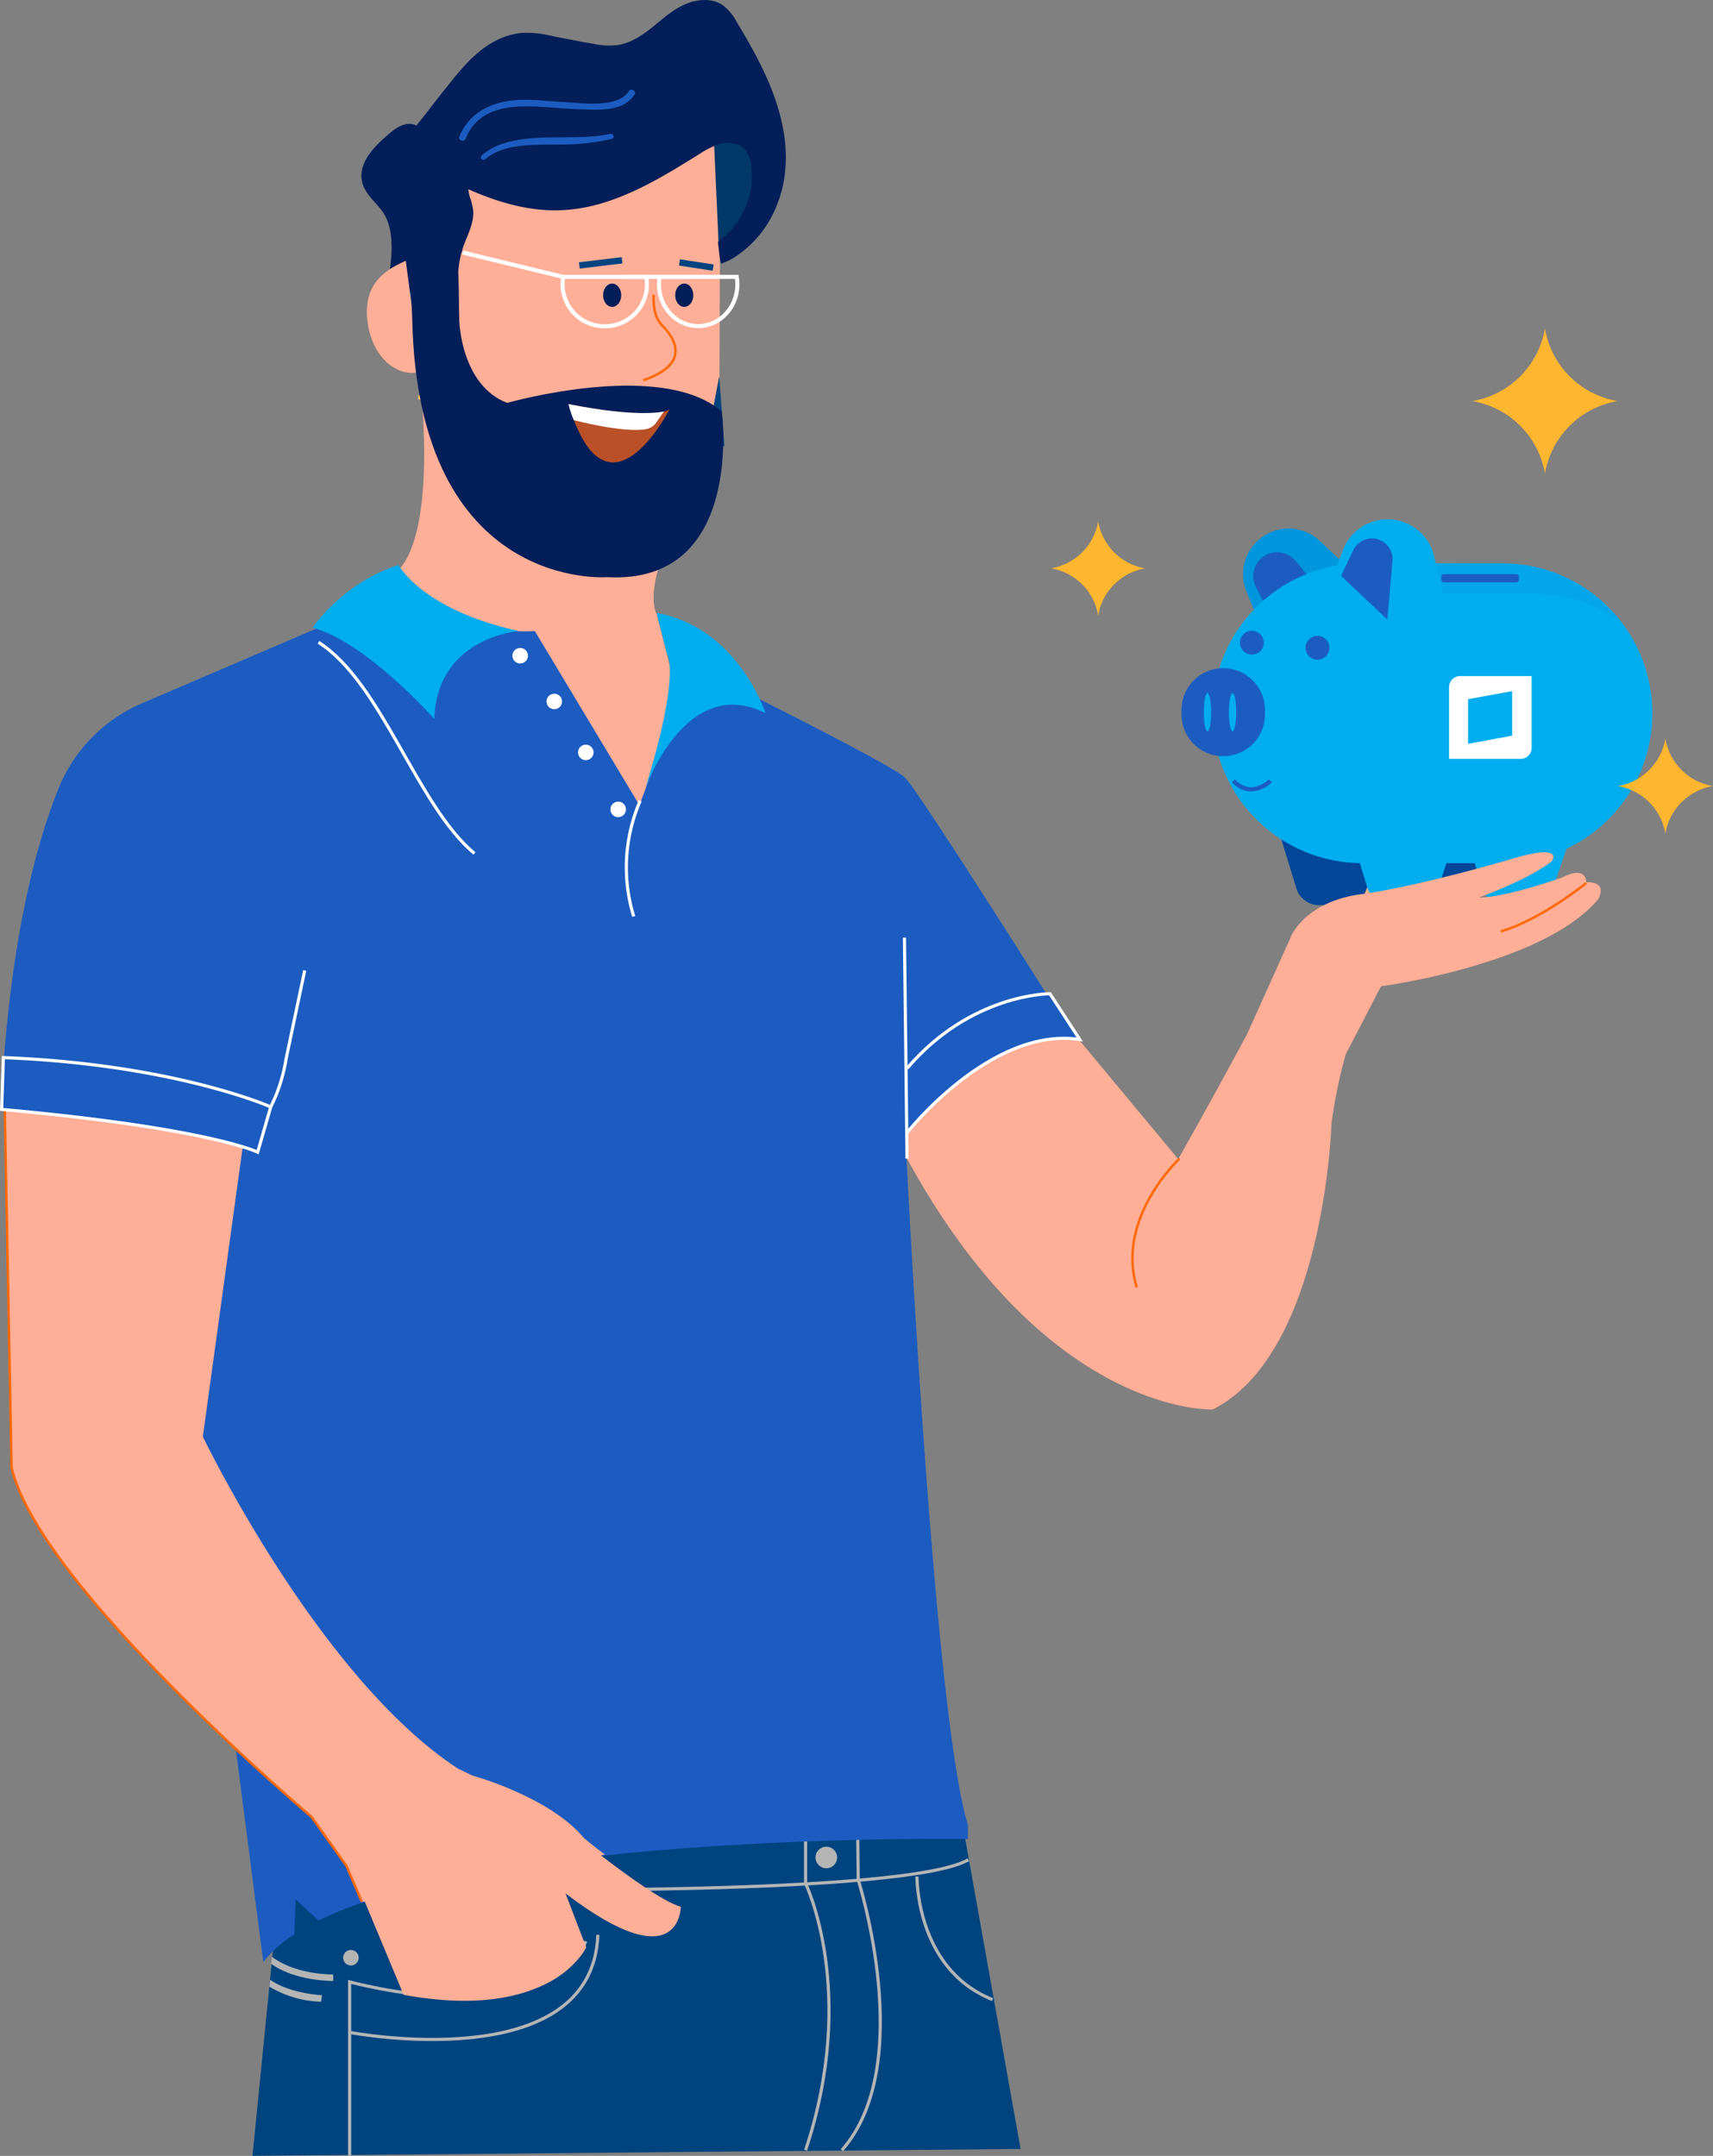 <svg xmlns="http://www.w3.org/2000/svg" xmlns:xlink="http://www.w3.org/1999/xlink" width="542.905" height="683.368" viewBox="0 0 542.905 683.368">
  <rect x="0" y="0" width="542.905" height="683.368" fill="#808080" stroke="none"/>
  <defs>
    <linearGradient id="linear-gradient" x1="671.683" y1="29.746" x2="671.683" y2="30.724" gradientUnits="objectBoundingBox">
      <stop offset="0" stop-color="#ffb65e"/>
      <stop offset="1" stop-color="#fc7125"/>
    </linearGradient>
    <clipPath id="clip-path">
      <path id="Trazado_15368" data-name="Trazado 15368" d="M78.092-351.411s26.242,5.349,32.022,1.669c.009.009-19.843,38.916-32.022-1.669" transform="translate(-78.092 351.411)" fill="none"/>
    </clipPath>
    <clipPath id="clip-path-2">
      <path id="Trazado_15370" data-name="Trazado 15370" d="M108.849-349.077s-7.889,2.145-30.281-2.333a27.425,27.425,0,0,0,1.7,5.088s16.011,4.254,23.146,2.809a4.929,4.929,0,0,0,2.98-2.082Z" transform="translate(-78.568 351.411)" fill="none"/>
    </clipPath>
  </defs>
  <g id="Grupo_23037" data-name="Grupo 23037" transform="translate(-168.758 -2828)">
    <g id="Grupo_23036" data-name="Grupo 23036" transform="translate(169 2828)">
      <g id="Grupo_17466" data-name="Grupo 17466">
        <path id="Trazado_15296" data-name="Trazado 15296" d="M-576.758,481.886c4.778-.644,10.338-1.721,15.916-2.95,1.456-.32,2.912-.651,4.357-.988,3.469-2.527,7.016-3.648,8.795-5.728,0,0,8.99-9.163-6.445-6.042,0,0-26.971,7.028-33.3,18.285-.048.152-.086.305-.133.457.207-.1.4-.2.615-.289A38.261,38.261,0,0,1-576.758,481.886Z" transform="translate(1007.866 -198.44)" fill="#ffb38a"/>
        <g id="Grupo_17457" data-name="Grupo 17457" transform="translate(374.219 164.617)">
          <g id="Grupo_17438" data-name="Grupo 17438" transform="translate(66.995 104.614)">
            <path id="Trazado_15297" data-name="Trazado 15297" d="M-530.724,470.92l-3.478,10.356a7.951,7.951,0,0,1-7.531,5.394h-7.321a7.938,7.938,0,0,1-7.586-5.6L-560.354,469Z" transform="translate(560.354 -468.999)" fill="#014699"/>
          </g>
          <g id="Grupo_17439" data-name="Grupo 17439" transform="translate(91.595 101.976)">
            <path id="Trazado_15298" data-name="Trazado 15298" d="M-513.791,467.355l-5.169,15.172a7.576,7.576,0,0,1-7.174,5.15H-534a7.562,7.562,0,0,1-7.227-5.339l-3.8-12.331Z" transform="translate(545.025 -467.355)" fill="#00aef0"/>
          </g>
          <g id="Grupo_17440" data-name="Grupo 17440" transform="translate(31.518 101.095)">
            <path id="Trazado_15299" data-name="Trazado 15299" d="M-551.737,472.246l-3.574,10.619a7.549,7.549,0,0,1-7.153,5.143h-7.894a7.544,7.544,0,0,1-7.215-5.326l-4.887-15.876Z" transform="translate(582.46 -466.806)" fill="#014699"/>
          </g>
          <g id="Grupo_17441" data-name="Grupo 17441" transform="translate(19.508 2.939)">
            <path id="Trazado_15300" data-name="Trazado 15300" d="M-586.025,432.556l-2.858-7.032a14.449,14.449,0,0,1,4.8-17.05h0a14.442,14.442,0,0,1,18.534,1.139l12.411,11.778L-575.7,432.556Z" transform="translate(589.944 -405.643)" fill="#0096dd"/>
          </g>
          <g id="Grupo_17442" data-name="Grupo 17442" transform="translate(22.733 10.441)">
            <path id="Trazado_15301" data-name="Trazado 15301" d="M-584.873,425.664l-2.224-4.335a7.558,7.558,0,0,1,2.237-9.541h0a7.564,7.564,0,0,1,10.295,1.253l4.922,5.927Z" transform="translate(587.935 -410.317)" fill="#1c5cc1"/>
          </g>
          <g id="Grupo_17443" data-name="Grupo 17443" transform="translate(9.775 13.955)">
            <path id="Trazado_15302" data-name="Trazado 15302" d="M-504.069,412.507H-548.5a47.511,47.511,0,0,0-47.511,47.511h0A47.511,47.511,0,0,0-548.5,507.528h44.429a47.51,47.51,0,0,0,47.511-47.511h0A47.51,47.51,0,0,0-504.069,412.507Z" transform="translate(596.009 -412.507)" fill="#00aef0"/>
          </g>
          <g id="Grupo_17444" data-name="Grupo 17444" transform="translate(39.312 36.945)">
            <circle id="Elipse_1298" data-name="Elipse 1298" cx="3.782" cy="3.782" r="3.782" fill="#1c5cc1"/>
          </g>
          <g id="Grupo_17445" data-name="Grupo 17445" transform="translate(18.52 35.313)">
            <circle id="Elipse_1299" data-name="Elipse 1299" cx="3.782" cy="3.782" r="3.782" fill="#1c5cc1"/>
          </g>
          <g id="Grupo_17446" data-name="Grupo 17446" transform="translate(15.969 82.418)">
            <path id="Trazado_15303" data-name="Trazado 15303" d="M-586.033,459.028a8.39,8.39,0,0,1-6.116-2.927l.974-.931a7.112,7.112,0,0,0,5.132,2.508h.01a8.778,8.778,0,0,0,5.575-2.51l.974.932A10,10,0,0,1-586.033,459.028Z" transform="translate(592.149 -455.168)" fill="#1c5cc1"/>
          </g>
          <g id="Grupo_17447" data-name="Grupo 17447" transform="translate(69.986 6.074)">
            <path id="Trazado_15304" data-name="Trazado 15304" d="M-547.924,415.477v15.9s-10.43-1.746-10.564-4.046,7.416-19.733,7.416-19.733Z" transform="translate(558.49 -407.596)" fill="#00aef0"/>
          </g>
          <g id="Grupo_17448" data-name="Grupo 17448" transform="translate(80.552 13.968)" opacity="0.09" style="mix-blend-mode: normal;isolation: isolate">
            <path id="Trazado_15305" data-name="Trazado 15305" d="M-549.614,421.955l-2.292-9.44,22.633.122c14.65,0,27.439,7.6,36.468,18.789-7.234-5.8-17.732-9.276-27.73-9.276Z" transform="translate(551.906 -412.515)" fill="#1c5cc1"/>
          </g>
          <g id="Grupo_17449" data-name="Grupo 17449" transform="translate(82.339 17.346)">
            <rect id="Rectángulo_3757" data-name="Rectángulo 3757" width="24.601" height="2.636" rx="0.819" fill="#1c5cc1"/>
          </g>
          <g id="Grupo_17450" data-name="Grupo 17450" transform="translate(84.798 49.694)">
            <path id="Trazado_15306" data-name="Trazado 15306" d="M-545.787,434.777a3.478,3.478,0,0,0-3.473,3.484l0,.063v22.686h22.686a3.479,3.479,0,0,0,3.473-3.484V434.777Zm16.512,18.877-13.963,2.595V442.092l13.963-2.548Z" transform="translate(549.26 -434.777)" fill="#fff"/>
          </g>
          <g id="Grupo_17451" data-name="Grupo 17451" transform="translate(0 47.179)">
            <path id="Trazado_15307" data-name="Trazado 15307" d="M-588.876,433.21h0A13.225,13.225,0,0,0-602.1,446.437v1.451a13.225,13.225,0,0,0,13.224,13.227h0a13.225,13.225,0,0,0,13.224-13.227v-1.451A13.225,13.225,0,0,0-588.876,433.21Z" transform="translate(602.1 -433.21)" fill="#1c5cc1"/>
          </g>
          <g id="Grupo_17452" data-name="Grupo 17452" transform="translate(15.027 55.087)">
            <ellipse id="Elipse_1300" data-name="Elipse 1300" cx="1.153" cy="6.048" rx="1.153" ry="6.048" fill="#00aef0"/>
          </g>
          <g id="Grupo_17453" data-name="Grupo 17453" transform="translate(7.072 55.087)">
            <ellipse id="Elipse_1301" data-name="Elipse 1301" cx="1.153" cy="6.048" rx="1.153" ry="6.048" fill="#00aef0"/>
          </g>
          <g id="Grupo_17454" data-name="Grupo 17454" transform="translate(48.65 0)">
            <path id="Trazado_15308" data-name="Trazado 15308" d="M-538.621,423.632l-1.687-7.841a15.153,15.153,0,0,0-13.814-11.946h0a15.16,15.16,0,0,0-15.148,9.688l-2.515,6.567Z" transform="translate(571.785 -403.811)" fill="#00aef0"/>
          </g>
          <g id="Grupo_17455" data-name="Grupo 17455" transform="translate(50.55 6.048)">
            <path id="Trazado_15309" data-name="Trazado 15309" d="M-570.6,419.438l14.678,13.867,1.639-18.608a6.547,6.547,0,0,0-5.549-7.045h0a6.555,6.555,0,0,0-6.877,3.648Z" transform="translate(570.601 -407.58)" fill="#1c5cc1"/>
          </g>
          <g id="Grupo_17456" data-name="Grupo 17456" transform="translate(55.169 104.614)">
            <path id="Trazado_15310" data-name="Trazado 15310" d="M-538.092,470.92l-3.479,10.356a7.949,7.949,0,0,1-7.531,5.394h-7.321a7.935,7.935,0,0,1-7.585-5.6L-567.723,469Z" transform="translate(567.723 -468.999)" fill="#00aef0"/>
          </g>
        </g>
        <path id="Trazado_15311" data-name="Trazado 15311" d="M-469.436,477.276s.22-5.438-7.47-1.586c0,0-17.767,6.425-26.561,6.425,0,0,15.229-5.405,23.07-11.456,0,0,4.684-6.245-13.918-.4,0,0-12.569,3.68-26.234,6.864-1.445.337-2.9.668-4.357.988-5.578,1.229-11.138,2.306-15.916,2.95a38.268,38.268,0,0,0-10.195,2.745c-.215.093-.408.193-.614.289-8.919,4.109-11.5,10.412-11.516,10.724L-577,525.567c-12.685,23.524-21.764,39.455-21.764,39.455L-631.88,525.2c-33.115,0-53.231,30.926-53.231,30.926l.411,8.758c44.61,81.831,96.883,79.5,96.883,79.5,35.442-17.789,37.631-90.588,37.631-90.588a157.327,157.327,0,0,1,4.525-21.989l11.169-21.548s51.436-6.8,68.8-27.573C-465.69,482.69-462.187,477.048-469.436,477.276Z" transform="translate(971.93 -197.618)" fill="#ffae97"/>
        <path id="Trazado_15312" data-name="Trazado 15312" d="M-863.112,756.737" transform="translate(906.354 -91.158)" fill="none" stroke="#0061bc" stroke-width="0.75"/>
        <path id="Trazado_15313" data-name="Trazado 15313" d="M-610.762,700.78l17.789,99.62-243.439,2.189,8.074-81.146C-828.2,721.443-750.2,645.36-610.762,700.78Z" transform="translate(916.19 -119.221)" fill="#00447f"/>
        <path id="Trazado_15314" data-name="Trazado 15314" d="M-707.28,797.873c16.695-50.221,0-84.568,0-84.568V695.926l-3.832-7.389h20.252l.274,23.673s18.747,58.568-5.2,85.662" transform="translate(962.351 -116.283)" fill="none" stroke="#b5b5b5" stroke-width="1"/>
        <path id="Trazado_15315" data-name="Trazado 15315" d="M-682.512,705.037s-.41,29.284,23.947,39" transform="translate(972.888 -110.204)" fill="none" stroke="#b5b5b5" stroke-width="1"/>
        <path id="Trazado_15316" data-name="Trazado 15316" d="M-785.112,710.579s136.977,2.053,156.683-9.442" transform="translate(935.089 -111.641)" fill="none" stroke="#b5b5b5" stroke-width="1"/>
        <path id="Trazado_15317" data-name="Trazado 15317" d="M-793.544,310.437s-13.274,17.789-4.926,46.663l10.4-10.4s.411-13.547,1.095-13.958C-786.428,332.331-793.544,310.437-793.544,310.437Z" transform="translate(929.153 -255.577)" fill="#00457f"/>
        <path id="Trazado_15318" data-name="Trazado 15318" d="M-754.9,338.609a3.5,3.5,0,0,0-1.369-1.779,4.03,4.03,0,0,0-5.884.411,4.652,4.652,0,0,0-.958,2.053" transform="translate(943.194 -246.256)" fill="none" stroke="#002168" stroke-width="3"/>
        <path id="Trazado_15319" data-name="Trazado 15319" d="M-735,337.71a3.5,3.5,0,0,0-1.368-1.779,4.03,4.03,0,0,0-5.884.411,4.651,4.651,0,0,0-.958,2.053" transform="translate(950.526 -246.587)" fill="none" stroke="#002168" stroke-width="3"/>
        <path id="Trazado_15320" data-name="Trazado 15320" d="M-769.359,337.268l16.01-4.516a1.556,1.556,0,0,0,.958-1.368l-.684-2.189a1.555,1.555,0,0,0-1.368-.958l-16.01,4.516a1.556,1.556,0,0,0-.958,1.368l.684,2.053A1.037,1.037,0,0,0-769.359,337.268Z" transform="translate(940.136 -249.02)" fill="#002168"/>
        <path id="Trazado_15321" data-name="Trazado 15321" d="M-743.017,332.79l16.695,1.642a1.441,1.441,0,0,0,1.369-1.095l.274-2.189a1.441,1.441,0,0,0-1.095-1.368l-16.695-1.642a1.441,1.441,0,0,0-1.368,1.095l-.274,2.189A1.243,1.243,0,0,0-743.017,332.79Z" transform="translate(950.194 -249.057)" fill="#002168"/>
        <path id="Trazado_15322" data-name="Trazado 15322" d="M-744.786,342.237l10.673,25.452-14.642,3.147-.958-28.189Z" transform="translate(948.131 -243.862)" fill="url(#linear-gradient)"/>
        <path id="Trazado_15323" data-name="Trazado 15323" d="M-790.96,331.337s-13.547-.411-11.495,15.6C-802.318,346.937-800.95,333.664-790.96,331.337Z" transform="translate(928.622 -247.878)" fill="#d98a32" opacity="0.38" style="mix-blend-mode: normal;isolation: isolate"/>
        <path id="Trazado_15324" data-name="Trazado 15324" d="M-764.312,331.837" transform="translate(942.752 -247.694)" fill="none" stroke="#00529c" stroke-width="0.5"/>
        <path id="Trazado_15325" data-name="Trazado 15325" d="M-754.612,331.337" transform="translate(946.326 -247.878)" fill="none" stroke="#00529c" stroke-width="0.5"/>
        <path id="Trazado_15326" data-name="Trazado 15326" d="M-734.412,331.837" transform="translate(953.768 -247.694)" fill="none" stroke="#00529c" stroke-width="0.5"/>
        <path id="Trazado_15327" data-name="Trazado 15327" d="M-742.112,331.237" transform="translate(950.931 -247.915)" fill="none" stroke="#00529c" stroke-width="0.5"/>
        <path id="Trazado_15328" data-name="Trazado 15328" d="M-792.538,363.616l-5.474-1.779v1.368c1.095.274,2.053.41,3.147.684A7.176,7.176,0,0,1-792.538,363.616Z" transform="translate(930.337 -236.641)" fill="#ffc75c"/>
        <path id="Trazado_15329" data-name="Trazado 15329" d="M-799.712,355.137v1.368h0Z" transform="translate(929.71 -239.11)" fill="#ffc75c"/>
        <path id="Trazado_15330" data-name="Trazado 15330" d="M-799.138,355.958l.958.684,4.105-1.368c-.684,0-1.642.274-2.189.274a21.9,21.9,0,0,1-3.147-.411v1.368C-799.412,355.958-799.138,355.958-799.138,355.958Z" transform="translate(929.821 -239.11)" fill="#ffc75c"/>
        <path id="Trazado_15331" data-name="Trazado 15331" d="M-702.578,302.979l-80.188-9.442-10.81,49.4a5.672,5.672,0,0,0-2.189-.274c-8.621-.274,1.368,7.389,1.095,17.379-.274,8.621-1.642,12.453,5.474,14.231,1.095.274-8.347,4.242-7.253,4.242a5.673,5.673,0,0,0,2.189-.274l-4.105,1.368,72.525,61.578c13.137-2.463,19.568-20.116,23.673-32.842l.274-84.294v-.958Z" transform="translate(929.87 -261.804)" fill="#ffae97"/>
        <path id="Trazado_15332" data-name="Trazado 15332" d="M-799.712,356.148v.684l1.642-.41-.958-.684S-799.3,355.737-799.712,356.148Z" transform="translate(929.71 -238.889)" fill="#ffc75c"/>
        <path id="Trazado_15333" data-name="Trazado 15333" d="M-795.933,356.437s6.568,50.084-6.979,63.357l41.736,57.747,38.726,19.431s9.716-11.495,11.495-15.6c2.053-3.832-9.716-48.168-9.716-48.168s-3.831-5.884,3.832-23.263l-41.736-28.873Z" transform="translate(928.531 -238.631)" fill="#ffae97"/>
        <ellipse id="Elipse_1302" data-name="Elipse 1302" cx="2.874" cy="3.695" rx="2.874" ry="3.695" transform="translate(190.893 89.891)" fill="#031e58"/>
        <ellipse id="Elipse_1303" data-name="Elipse 1303" cx="2.874" cy="3.695" rx="2.874" ry="3.695" transform="translate(213.745 89.891)" fill="#031e58"/>
        <line id="Línea_96" data-name="Línea 96" y1="1.642" x2="13.547" transform="translate(183.367 82.501)" fill="none" stroke="#00447f" stroke-width="2"/>
        <line id="Línea_97" data-name="Línea 97" x1="10.673" y1="1.642" transform="translate(215.114 83.186)" fill="none" stroke="#00447f" stroke-width="2"/>
        <path id="Trazado_15334" data-name="Trazado 15334" d="M-735.853,367.937l-13.958,1.095C-750.084,369.032-739,381.621-735.853,367.937Z" transform="translate(948.093 -234.394)" fill="#fbfffb"/>
        <path id="Trazado_15335" data-name="Trazado 15335" d="M-796.912,401.2a25.337,25.337,0,0,0,3.421-2.463C-794.723,399.695-795.817,400.242-796.912,401.2Z" transform="translate(930.742 -223.047)" fill="none"/>
        <path id="Trazado_15336" data-name="Trazado 15336" d="M-742.628,338.637v1.779c.137,3.01.547,5.61,2.6,7.8,4.242,4.242,9.305,12.316-5.884,17.516" transform="translate(949.531 -245.188)" fill="none" stroke="#ff6700" stroke-width="0.75"/>
        <path id="Trazado_15337" data-name="Trazado 15337" d="M-729.522,370.4l2.463-12.863,1.642,22.168-6.295-.958Z" transform="translate(954.762 -238.226)" fill="#00447f"/>
        <g id="Grupo_17458" data-name="Grupo 17458" transform="translate(146.146 78.943)">
          <path id="Trazado_15338" data-name="Trazado 15338" d="M-787.912,328.037l.274,1.095A1.474,1.474,0,0,1-787.912,328.037Z" transform="translate(787.912 -328.037)" fill="#00418b"/>
        </g>
        <path id="Trazado_15339" data-name="Trazado 15339" d="M-797.807,329.037a11.209,11.209,0,0,0-4.105.958,33.066,33.066,0,0,0,1.642,4.789c.958,1.779,1.779,3.831,3.558,4.926.411.274,1.095.411,1.642.684V329.858A3.752,3.752,0,0,0-797.807,329.037Z" transform="translate(928.9 -248.725)" fill="#ffc75c"/>
        <path id="Trazado_15340" data-name="Trazado 15340" d="M-770.412,335.537" transform="translate(940.505 -246.331)" fill="none" stroke="#00418b" stroke-width="1"/>
        <g id="Grupo_17459" data-name="Grupo 17459" transform="translate(114.303 39.262)">
          <path id="Trazado_15341" data-name="Trazado 15341" d="M-775.234,308.341a19.106,19.106,0,0,0-1.642,13.684,24.18,24.18,0,0,1,1.095,4.242c.411,4.105-1.779,7.937-3.147,11.768a32.659,32.659,0,0,0-1.642,10.126c0,2.053.41,4.242,0,6.295s-2.053,4.105-4.105,4.242c.274-2.874-2.053-5.61-4.79-6.568-2.737-1.095-11.084,1.095-13.958,1.368,1.369-9.032,4.105-20.937-2.053-27.916-2.052-2.463-4.789-4.926-5.474-8.074-1.368-5.884,3.558-11.084,8.075-14.916,2.188-2.053,5.2-4.105,8.074-3.421,1.641.411,2.874,1.642,4.242,2.737a40.468,40.468,0,0,0,14.368,7.663" transform="translate(811.182 -299.039)" fill="#031e58"/>
        </g>
        <path id="Trazado_15342" data-name="Trazado 15342" d="M-729.912,295.3l2.052,45.294s9.716-12.589,14.368-14.916c4.789-2.189,0-21.21,0-21.21l-9.442-9.442-2.189-2.189Z" transform="translate(955.425 -262.061)" fill="#003868"/>
        <g id="Grupo_17460" data-name="Grupo 17460" transform="translate(131.504)">
          <path id="Trazado_15343" data-name="Trazado 15343" d="M-786.433,328.217c10.537,5.2,22.3,9.305,34.073,8.758,16.01-.684,30.242-9.442,43.652-17.789a27.537,27.537,0,0,1,6.979-3.421c2.463-.411,5.474,0,7.253,1.779a8.547,8.547,0,0,1,2.189,5.474c1.368,9.031-3.147,18.747-10.537,23.947.274,2.189.411,4.516.958,6.979a20.4,20.4,0,0,0,5.884-3.147,34.453,34.453,0,0,0,11.905-15.6c3.832-9.442,3.421-20.252.411-30.242-2.874-9.853-7.937-18.884-13.274-27.779a16.439,16.439,0,0,0-3.832-4.789c-3.421-2.737-8.347-2.463-12.452-.684s-7.253,4.789-10.537,7.389c-3.421,2.737-7.253,5.2-11.495,5.611a22.157,22.157,0,0,1-6.705-.411c-4.242-.684-8.758-1.642-13.137-2.463a34.951,34.951,0,0,0-8.347-1.095c-5.474,0-10.81,2.463-15.052,6.021-4.242,3.421-7.663,7.937-11.084,12.179-2.737,3.421-5.2,6.705-7.937,10.126a3.679,3.679,0,0,0-1.095,2.463,3.071,3.071,0,0,0,1.095,2.053c4.105,5.474,8.347,10.81,12.453,16.01" transform="translate(798.612 -270.347)" fill="#031e58"/>
        </g>
        <path id="Trazado_15344" data-name="Trazado 15344" d="M-797.593,330.737c-5.2,2.463-13.547,6.295-12.179,18.884,1.095,9.853,7.253,16.695,14.368,16.695a11.522,11.522,0,0,0,2.463-.41" transform="translate(925.949 -248.099)" fill="#ffae97"/>
        <path id="Trazado_15345" data-name="Trazado 15345" d="M-772.924,409.137l-76.631,32.842a49.575,49.575,0,0,0-27.094,27.779c-7.253,18.2-15.6,49.81-18.063,100.988,0,0,42.557,1.642,80.188,12.589l41.463-169.682v-4.516Z" transform="translate(894.712 -219.216)" fill="#1c5cc1"/>
        <path id="Trazado_15346" data-name="Trazado 15346" d="M-565.989,550.209s-48.715-77.452-53.231-81.831c-4.516-4.516-75.536-39.547-75.536-39.547,8.073,7.116-8.621,48.3-8.621,48.3l-33.116-55.147c-28.326,1.642-44.884-20.252-44.884-20.252-28.873,8.758-83.336,115.357-83.336,115.357l42.147,326.775a39.049,39.049,0,0,1,9.853-8.758l.411-11.084,7.253,6.705c56.789-28.189,205.808-25.863,205.808-25.863v-4.516c-11.084-35.442-19.842-219.082-19.842-219.082C-596.915,547.883-565.989,550.209-565.989,550.209Z" transform="translate(905.764 -221.942)" fill="#1c5cc1"/>
        <path id="Trazado_15347" data-name="Trazado 15347" d="M-745.512,468.3s12.726-36.947,38.179-24.221c0,0-8.621-27.094-34.484-31.747l3.284,13C-738.4,425.474-734.017,431.221-745.512,468.3Z" transform="translate(949.678 -218.037)" fill="#00adef"/>
        <path id="Trazado_15348" data-name="Trazado 15348" d="M-821.112,419.137c20.116,12.863,31.063,51.589,49.4,66.915" transform="translate(921.827 -215.532)" fill="none" stroke="#fff" stroke-width="1"/>
        <path id="Trazado_15349" data-name="Trazado 15349" d="M-745.425,455.837a52.939,52.939,0,0,0-2.053,36.673" transform="translate(948.086 -202.011)" fill="#1c5cc1" stroke="#fff" stroke-width="1"/>
        <circle id="Elipse_1304" data-name="Elipse 1304" cx="2.463" cy="2.463" r="2.463" transform="translate(162.157 205.384)" fill="#fff"/>
        <circle id="Elipse_1305" data-name="Elipse 1305" cx="2.463" cy="2.463" r="2.463" transform="translate(172.967 219.889)" fill="#fff"/>
        <circle id="Elipse_1306" data-name="Elipse 1306" cx="2.463" cy="2.463" r="2.463" transform="translate(182.956 236.037)" fill="#fff"/>
        <circle id="Elipse_1307" data-name="Elipse 1307" cx="2.463" cy="2.463" r="2.463" transform="translate(193.219 254.1)" fill="#fff"/>
        <path id="Trazado_15350" data-name="Trazado 15350" d="M-784.386,348.789s.531,20.308,15.173,25.919c0,0,48.852-13.958,68.01,2.737,0,0,7.406,54.954-36.383,52.491,0,0-59.936,4.789-61.715-81.831l-.411-9.853,15.052-4.516Z" transform="translate(929.71 -246.994)" fill="#031e58"/>
        <path id="Trazado_15352" data-name="Trazado 15352" d="M-813.912,787.91V732.9s62.4,17.105,74.852-12.863" transform="translate(924.479 -104.678)" fill="none" stroke="#b5b5b5" stroke-width="1"/>
        <path id="Trazado_15353" data-name="Trazado 15353" d="M-813.912,749.463s76.9,14.642,78.683-30.926" transform="translate(924.479 -105.231)" fill="none" stroke="#b5b5b5" stroke-width="1"/>
        <path id="Trazado_15354" data-name="Trazado 15354" d="M-704.835,764.129l1.231-.274c-3.832-2.874-6.568-5.2-6.568-5.2-11.084-13.274-35.442-19.842-35.442-19.842l-4.516-2.189C-794.329,707.751-831,631.394-831,631.394l12.863-93.462c-16.968-6.295-75.673-11.495-75.673-11.495l2.189,114.946c8.758,37.631,95.1,110.7,95.1,110.7l11.084,15.6,4.789,11.221.958-.137,12.316,29.558c47.073,8.621,57.884-15.052,57.884-15.052l-6.568-17.105c36.536,27.915,36.536,4.242,36.536,4.242C-685.267,778.771-697.172,770.013-704.835,764.129Z" transform="translate(895.044 -176.002)" fill="#ffae97"/>
        <path id="Trazado_15355" data-name="Trazado 15355" d="M-780.645,778.808l-4.789-11.221-11.084-15.6s-86.346-73.073-95.1-110.7l-2.189-114.946" transform="translate(895.044 -176.039)" fill="none" stroke="#ff6700" stroke-width="0.75"/>
        <circle id="Elipse_1308" data-name="Elipse 1308" cx="3.421" cy="3.421" r="3.421" transform="translate(258.225 585.366)" fill="#b5b5b5"/>
        <circle id="Elipse_1309" data-name="Elipse 1309" cx="2.463" cy="2.463" r="2.463" transform="translate(108.515 618.096)" fill="#b5b5b5"/>
        <path id="Trazado_15356" data-name="Trazado 15356" d="M-812.407,731.3v-2.053c-11.768-.274-17.516-4.242-19.431-5.611l-.274,2.189C-829.238,727.879-823.217,731.026-812.407,731.3Z" transform="translate(917.774 -103.352)" fill="#b5b5b5"/>
        <path id="Trazado_15357" data-name="Trazado 15357" d="M-816.091,735.916l.274-2.053c-8.347-.684-13.547-2.874-16.421-4.926l-.274,2.189A33.9,33.9,0,0,0-816.091,735.916Z" transform="translate(917.627 -101.4)" fill="#b5b5b5"/>
        <path id="Trazado_15358" data-name="Trazado 15358" d="M-798.45,495.137l-5.884,27.915a53.736,53.736,0,0,1-3.421,12.179l-1.505,3.284-4.105,14.231s-15.6-7.663-81.146-13.547l.547-16.421c54.052,2.053,84.7,15.6,84.7,15.6" transform="translate(894.786 -187.533)" fill="#1c5cc1" stroke="#fff" stroke-width="1"/>
        <path id="Trazado_15359" data-name="Trazado 15359" d="M-617.7,538.737s-20.253,18.747-13.547,40.779" transform="translate(991.273 -171.47)" fill="none" stroke="#ff6700" stroke-width="0.75"/>
        <path id="Trazado_15360" data-name="Trazado 15360" d="M-684.812,544.6s26.547-33.8,54.736-29.558l-9.442-14.505s-25.042-.137-45.294,23.674" transform="translate(972.04 -185.543)" fill="#1c5cc1" stroke="#fff" stroke-width="1"/>
        <line id="Línea_98" data-name="Línea 98" x2="0.821" y2="70.062" transform="translate(286.408 297.204)" fill="none" stroke="#fff" stroke-width="1"/>
        <path id="Trazado_15361" data-name="Trazado 15361" d="M-757.1,422.174s-25.863,1.779-26.821,27.779c0,0-21.621-24.358-38.589-28.873,0,0,9.716-14.368,27.231-19.842C-795.144,401.237-788.028,415.331-757.1,422.174Z" transform="translate(921.311 -222.126)" fill="#00adef"/>
        <g id="Grupo_17462" data-name="Grupo 17462" transform="translate(145.271 28.406)">
          <g id="Grupo_17461" data-name="Grupo 17461">
            <path id="Trazado_15362" data-name="Trazado 15362" d="M-786.445,306.612c5.61-14.095,23.673-9.579,35.3-9.305,6.021.137,14.368,1.232,18.2-4.652.684-1.095-1.095-2.189-1.779-1.095-3.558,5.474-14.368,3.831-19.842,3.558-5.747-.274-11.631-1.232-17.516-.547-7.389.958-13.684,4.516-16.421,11.495-.411,1.232,1.642,1.779,2.053.547Z" transform="translate(788.551 -291.106)" fill="#1c5cc1"/>
          </g>
        </g>
        <g id="Grupo_17464" data-name="Grupo 17464" transform="translate(152.15 42.398)">
          <g id="Grupo_17463" data-name="Grupo 17463">
            <path id="Trazado_15363" data-name="Trazado 15363" d="M-782.139,309.413c6.021-5.2,15.874-4.516,23.4-4.653a75.184,75.184,0,0,0,16.695-1.779c1.095-.274.547-1.779-.411-1.642-12.179,2.874-30.652-1.916-40.778,6.842-.821.684.273,1.916,1.094,1.232Z" transform="translate(783.524 -301.331)" fill="#1c5cc1"/>
          </g>
        </g>
        <path id="Trazado_15364" data-name="Trazado 15364" d="M-547.291,490.231c12.863-3.756,27.059-15.334,27.059-15.334" transform="translate(1022.704 -194.989)" fill="none" stroke="#ff6700" stroke-width="0.75"/>
        <g id="Grupo_17465" data-name="Grupo 17465" transform="translate(146.42 80.038)">
          <path id="Trazado_15365" data-name="Trazado 15365" d="M-764.591,336.842a13.3,13.3,0,0,0,13.3,13.3,13.3,13.3,0,0,0,13.439-13.161,13.147,13.147,0,0,0-.227-2.493h-26.3A14.5,14.5,0,0,0-764.591,336.842Z" transform="translate(796.23 -326.757)" fill="none" stroke="#fff" stroke-width="1.3"/>
          <path id="Trazado_15366" data-name="Trazado 15366" d="M-742.046,334.483a14.494,14.494,0,0,0-.213,2.359c0,7.315,5.564,13.242,12.42,13.242s12.42-5.927,12.42-13.242a12.873,12.873,0,0,0-.214-2.359Z" transform="translate(804.457 -326.757)" fill="none" stroke="#fff" stroke-width="1.3"/>
          <line id="Línea_99" data-name="Línea 99" x2="21.035" transform="translate(50.687 7.725)" fill="none" stroke="#fff" stroke-width="1.3"/>
          <line id="Línea_100" data-name="Línea 100" x1="32.42" y1="7.88" fill="none" stroke="#fff" stroke-width="1.3"/>
        </g>
      </g>
      <g id="Grupo_17470" data-name="Grupo 17470" transform="translate(179.924 128.086)">
        <g id="Grupo_17468" data-name="Grupo 17468" clip-path="url(#clip-path)">
          <path id="Trazado_15367" data-name="Trazado 15367" d="M141.724-301.319H73.092v-55.092h68.631Z" transform="translate(-91.397 338.106)" fill="#b95027"/>
        </g>
        <g id="Grupo_17469" data-name="Grupo 17469" clip-path="url(#clip-path-2)">
          <path id="Trazado_15369" data-name="Trazado 15369" d="M140.458-311.6H73.568v-44.806h66.89Z" transform="translate(-91.872 338.106)" fill="#fff"/>
        </g>
      </g>
    </g>
    <path id="Trazado_21500" data-name="Trazado 21500" d="M420.222,63.866h0A28.036,28.036,0,0,0,397.145,40.79h0a28.036,28.036,0,0,0,23.076-23.077h0A28.036,28.036,0,0,0,443.3,40.79h0A28.037,28.037,0,0,0,420.222,63.866Z" transform="translate(238.181 2914.344)" fill="#fdb62f"/>
    <path id="Trazado_21501" data-name="Trazado 21501" d="M412.237,47.9h0a18.336,18.336,0,0,0-15.092-15.092h0a18.336,18.336,0,0,0,15.092-15.092h0A18.336,18.336,0,0,0,427.33,32.805h0A18.337,18.337,0,0,0,412.237,47.9Z" transform="translate(284.334 3044.366)" fill="#fdb62f"/>
    <path id="Trazado_21502" data-name="Trazado 21502" d="M412.1,47.618h0a18.166,18.166,0,0,0-14.952-14.952h0A18.166,18.166,0,0,0,412.1,17.713h0A18.166,18.166,0,0,0,427.05,32.665h0A18.166,18.166,0,0,0,412.1,47.618Z" transform="translate(104.703 2975.497)" fill="#fdb62f"/>
  </g>
</svg>

